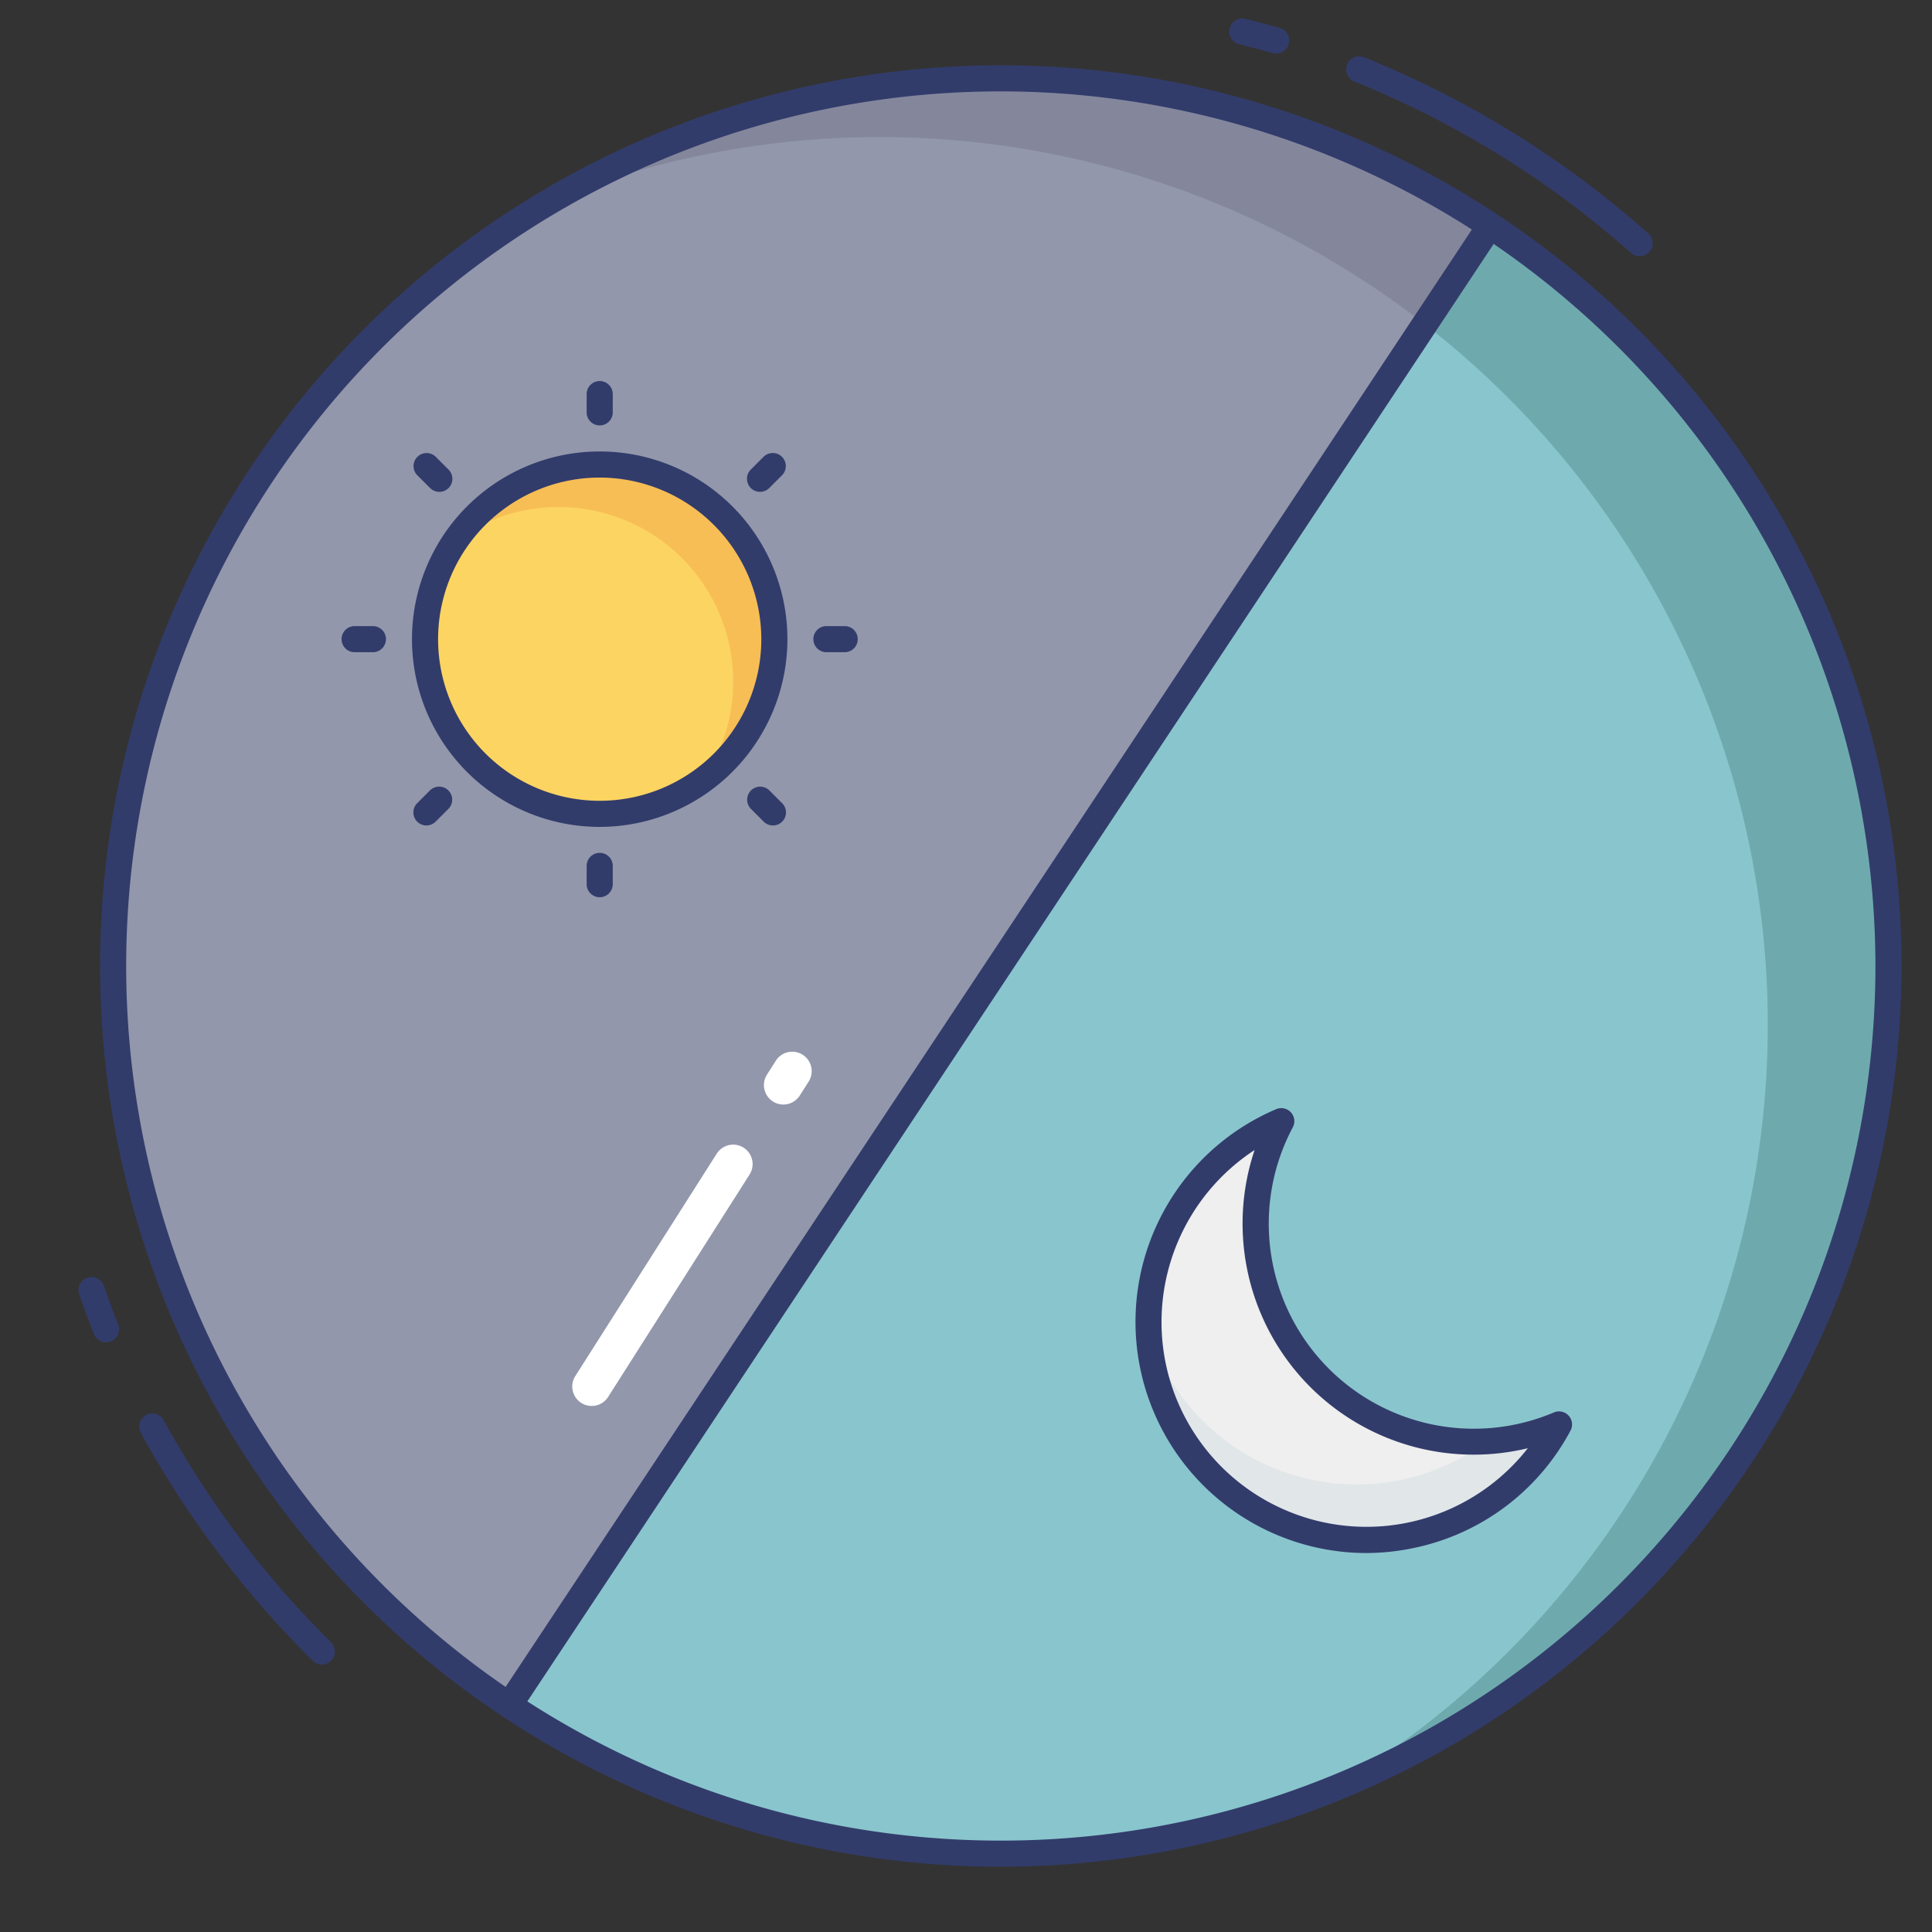 <svg height="512" viewBox="0 0 74 74" width="512" xmlns="http://www.w3.org/2000/svg"><rect x="0" y="0" width="74" height="74" fill="#333333" stroke="none"/><g id="line_color" data-name="line color"><path d="m57.07 8.65-37.56 56.65a33.985 33.985 0 0 1 37.56-56.65z" fill="#9297ab"/><path d="m72.33 37a33.981 33.981 0 0 1 -52.82 28.3l37.56-56.65a33.976 33.976 0 0 1 15.26 28.35z" fill="#89c5cd"/><path d="m57.07 8.65-2.5 3.77a33.962 33.962 0 0 0 -33.31-4.81 33.906 33.906 0 0 1 35.81 1.04z" fill="#84879c"/><path d="m72.33 37a34.043 34.043 0 0 1 -21.53 31.63 33.971 33.971 0 0 0 3.77-56.21l2.5-3.77a33.976 33.976 0 0 1 15.26 28.35z" fill="#6eaaad"/><path d="m22.264 53.735a.745.745 0 0 1 -.229-1.028l5.42-8.523a.745.745 0 0 1 1.257.8l-5.42 8.523a.745.745 0 0 1 -1.028.228z" fill="#fff"/><path d="m29.605 42.19a.745.745 0 0 1 -.229-1.028l.342-.537a.745.745 0 0 1 1.257.8l-.342.537a.745.745 0 0 1 -1.028.228z" fill="#fff"/><g fill="#323c6b"><path d="m22.97 16.295a.5.5 0 0 1 -.5-.5v-.7a.5.5 0 1 1 1 0v.7a.5.5 0 0 1 -.5.5z"/><path d="m16.827 18.839a.5.5 0 0 1 -.354-.146l-.493-.493a.5.5 0 0 1 .707-.707l.493.493a.5.5 0 0 1 -.354.854z"/><path d="m14.283 24.981h-.7a.5.5 0 1 1 0-1h.7a.5.5 0 0 1 0 1z"/><path d="m16.334 31.617a.5.5 0 0 1 -.354-.854l.493-.493a.5.5 0 0 1 .707.707l-.493.493a.5.5 0 0 1 -.353.147z"/><path d="m22.97 34.366a.5.5 0 0 1 -.5-.5v-.7a.5.5 0 0 1 1 0v.7a.5.5 0 0 1 -.5.5z"/><path d="m29.605 31.617a.5.5 0 0 1 -.354-.146l-.493-.493a.5.5 0 0 1 .707-.707l.493.493a.5.5 0 0 1 -.354.854z"/><path d="m32.354 24.981h-.7a.5.5 0 0 1 0-1h.7a.5.5 0 0 1 0 1z"/><path d="m29.112 18.839a.5.5 0 0 1 -.354-.854l.493-.493a.5.5 0 0 1 .707.707l-.493.493a.5.5 0 0 1 -.353.147z"/></g><circle cx="22.97" cy="24.482" fill="#fcd462" r="6.69"/><path d="m29.66 24.48a6.623 6.623 0 0 1 -2.72 5.37 6.69 6.69 0 0 0 -9.51-9.13 6.694 6.694 0 0 1 12.23 3.76z" fill="#f7be56"/><path d="m59.707 54.554a8.351 8.351 0 1 1 -10.635-11.611 8.354 8.354 0 0 0 10.635 11.611z" fill="#eeefee"/><path d="m59.71 54.55a8.354 8.354 0 0 1 -15.56-2.25 8.523 8.523 0 0 1 -.16-1.31 8.351 8.351 0 0 0 9.64 5.7 8.223 8.223 0 0 0 3.32-1.49 7.8 7.8 0 0 0 1.17-.15 8.642 8.642 0 0 0 1.59-.5z" fill="#e1e6e9"/><path d="m38.333 71.5a34.5 34.5 0 1 1 34.5-34.5 34.539 34.539 0 0 1 -34.5 34.5zm0-68a33.5 33.5 0 1 0 33.5 33.5 33.538 33.538 0 0 0 -33.5-33.5z" fill="#323c6b"/><path d="m52.317 59.485a8.854 8.854 0 0 1 -3.44-17 .5.5 0 0 1 .637.7 7.854 7.854 0 0 0 10 10.916.5.5 0 0 1 .637.7 8.826 8.826 0 0 1 -6.042 4.499 8.943 8.943 0 0 1 -1.792.185zm-4.263-15.437a7.877 7.877 0 0 0 -3.409 8.152 7.851 7.851 0 0 0 13.874 3.27c-.1.024-.2.046-.3.067a8.851 8.851 0 0 1 -10.165-11.489z" fill="#323c6b"/><path d="m22.97 31.672a7.19 7.19 0 1 1 7.19-7.19 7.2 7.2 0 0 1 -7.19 7.19zm0-13.38a6.19 6.19 0 1 0 6.19 6.19 6.2 6.2 0 0 0 -6.19-6.19z" fill="#323c6b"/><path d="m12.325 63.75a.5.5 0 0 1 -.353-.145 37.728 37.728 0 0 1 -6.578-8.725.5.5 0 0 1 .879-.479 36.7 36.7 0 0 0 6.405 8.499.5.5 0 0 1 -.353.855z" fill="#323c6b"/><path d="m4.065 51.417a.5.5 0 0 1 -.465-.317c-.162-.4-.308-.8-.453-1.209l-.111-.309a.5.5 0 0 1 .941-.34l.111.312c.141.393.281.785.438 1.17a.5.5 0 0 1 -.463.688z" fill="#323c6b"/><path d="m48.875 2.05a.5.5 0 0 1 -.143-.021c-.283-.084-.569-.157-.856-.23l-.421-.108a.5.5 0 0 1 .256-.967l.411.106c.3.077.6.153.9.241a.5.5 0 0 1 -.143.979z" fill="#323c6b"/><path d="m62.8 9.813a.5.5 0 0 1 -.331-.125 36.477 36.477 0 0 0 -10.593-6.565.5.5 0 0 1 .373-.928 37.473 37.473 0 0 1 10.882 6.743.5.5 0 0 1 -.331.875z" fill="#323c6b"/><path d="m19.51 65.8a.5.5 0 0 1 -.417-.776l37.56-56.65a.5.5 0 0 1 .834.553l-37.56 56.649a.5.5 0 0 1 -.417.224z" fill="#323c6b"/></g></svg>